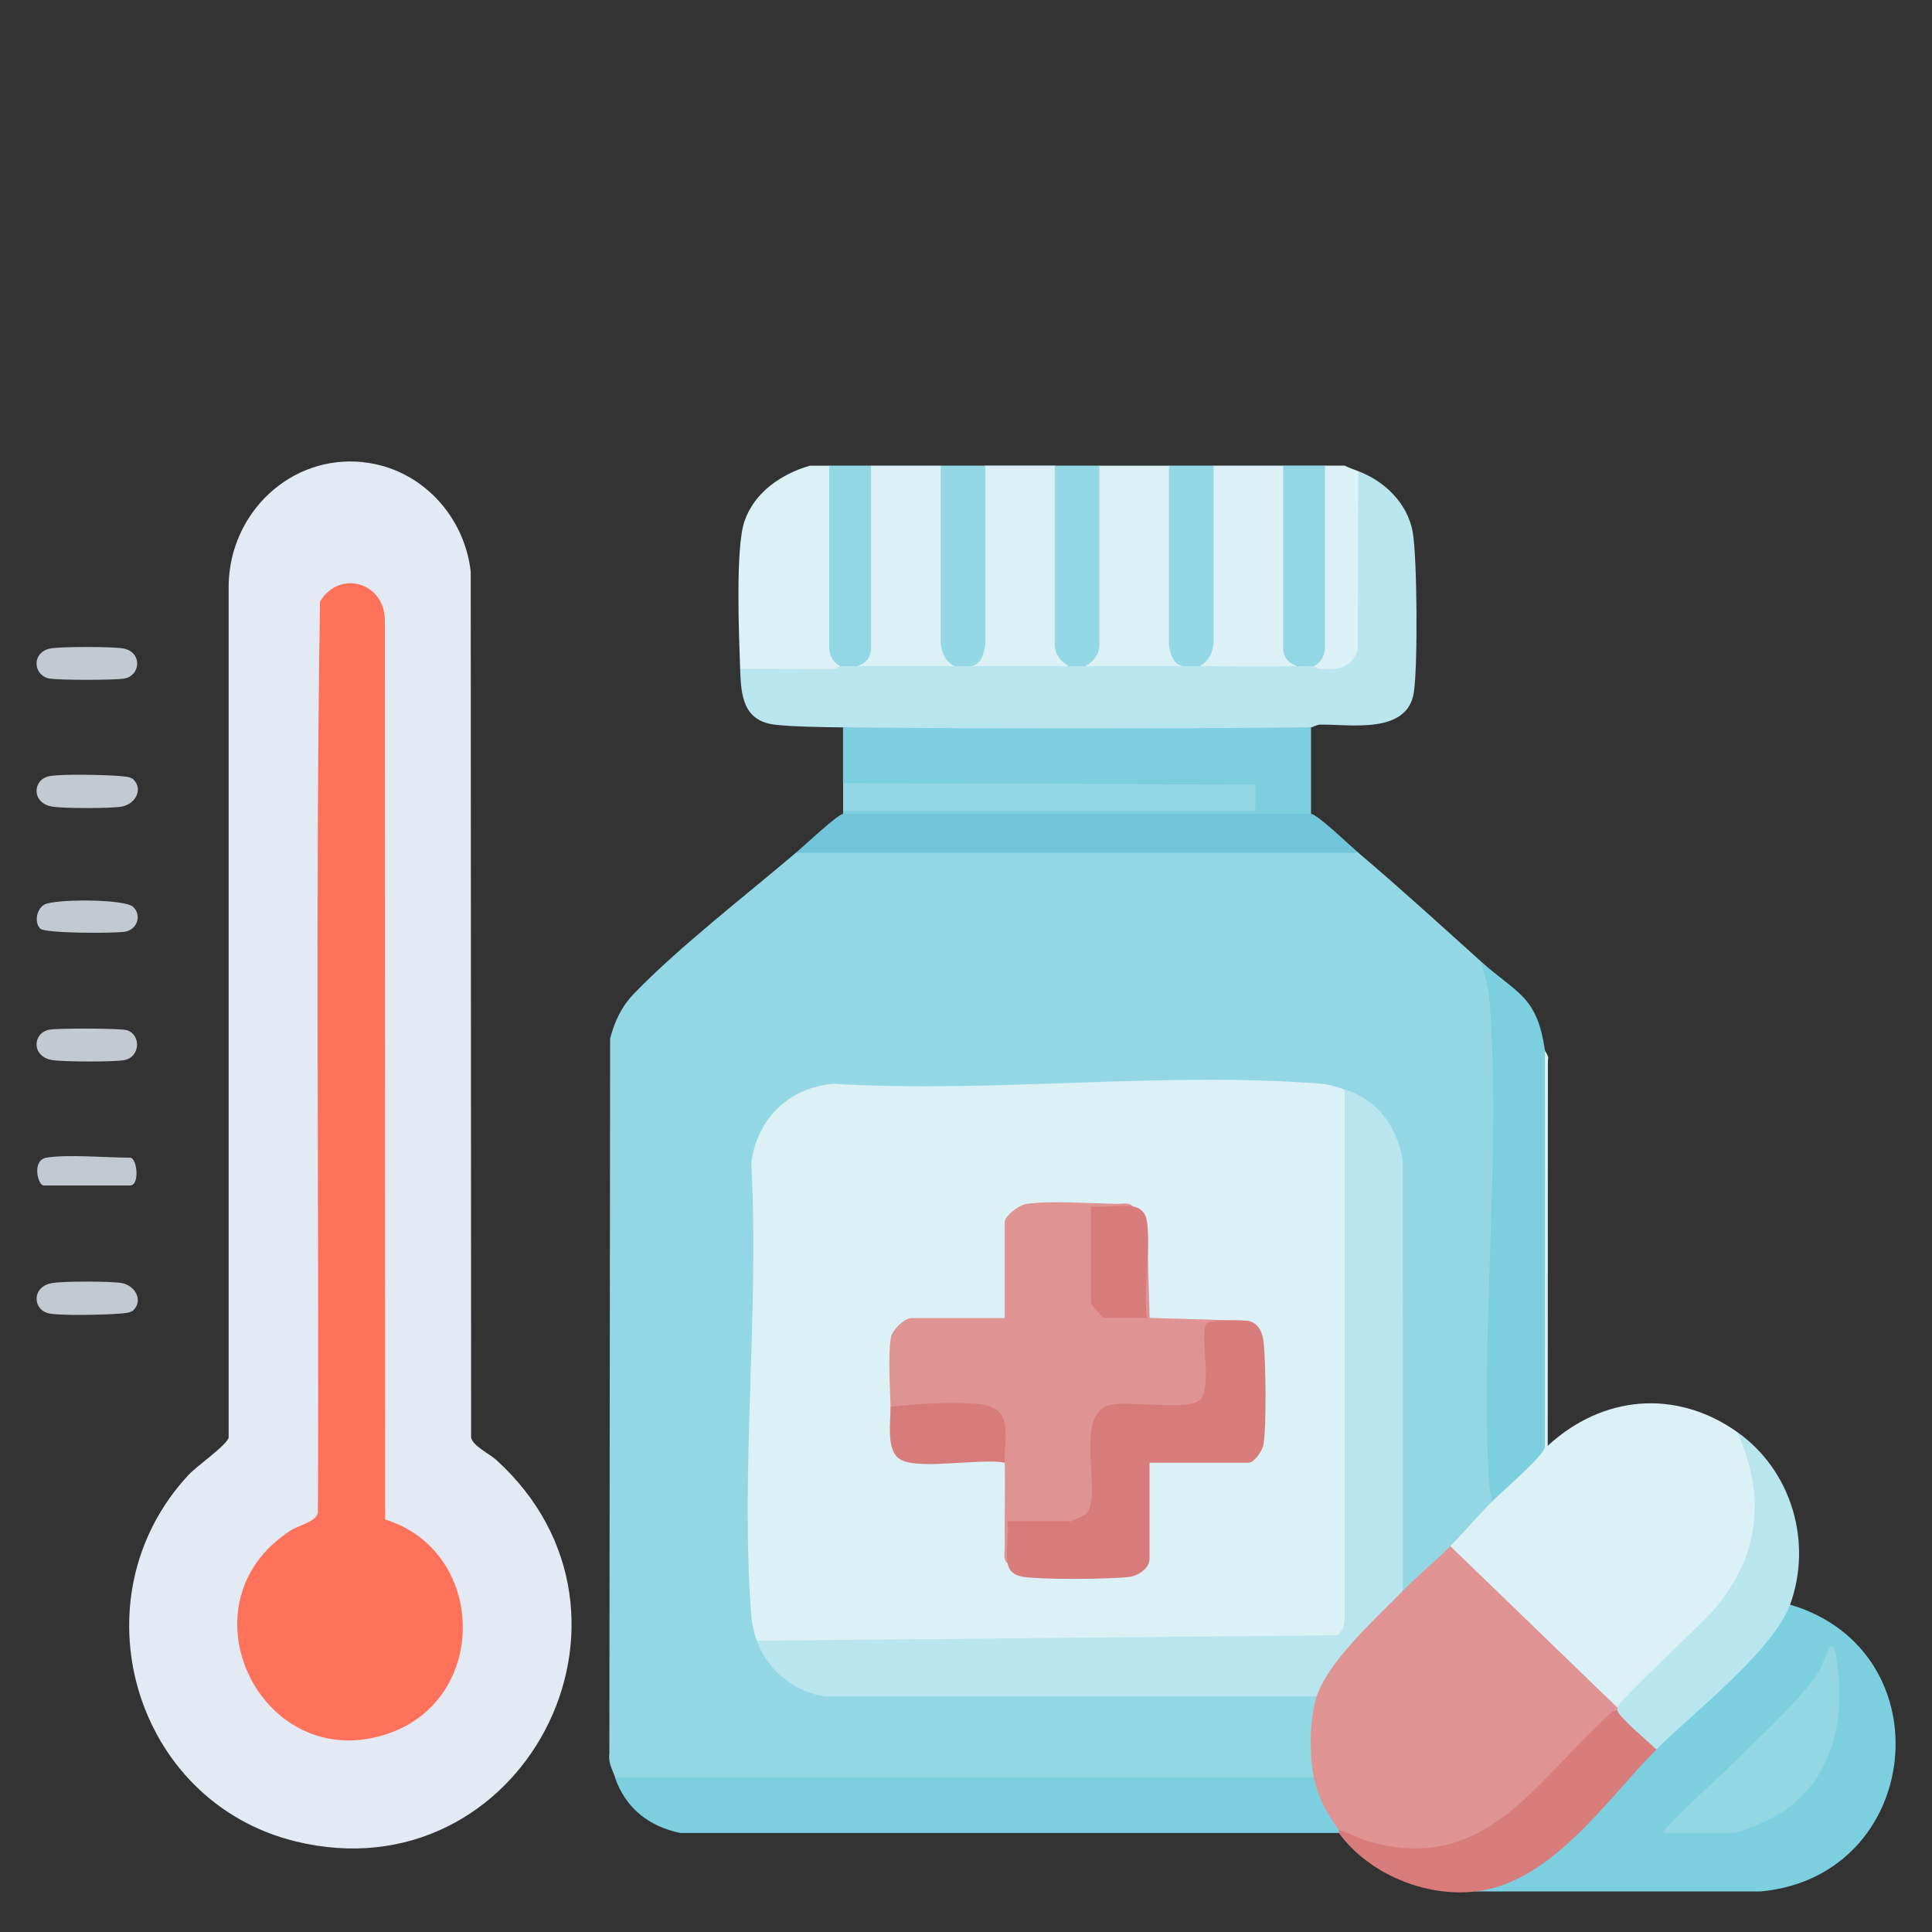 <?xml version="1.0" encoding="UTF-8"?>
<svg id="Layer_9" data-name="Layer 9" xmlns="http://www.w3.org/2000/svg" viewBox="0 0 200 200">
  <rect x="0" y="0" width="200" height="200" fill="#333333" stroke="none"/>
  <defs>
    <style>
      .cls-1 {
        fill: #df9393;
      }

      .cls-2 {
        fill: #b9e5ee;
      }

      .cls-3 {
        fill: #dbf1f5;
      }

      .cls-4 {
        fill: #d87b7b;
      }

      .cls-5 {
        fill: #7bcfdf;
      }

      .cls-6 {
        fill: #c1c8d0;
      }

      .cls-7 {
        fill: #93d7e5;
      }

      .cls-8 {
        fill: #fe725c;
      }

      .cls-9 {
        fill: #e4eaf4;
      }

      .cls-10 {
        fill: #c2c9d1;
      }

      .cls-11 {
        fill: #c2c9d0;
      }

      .cls-12 {
        fill: #94d7e5;
      }

      .cls-13 {
        fill: #70c5da;
      }
    </style>
  </defs>
  <g>
    <path class="cls-3" d="M85.84,48.2l.58.26v18.6c.22.63.42,1.27.58,1.9.07.11.14.23.16.35.19.98-8.56.68-10.54-.06-.12-3.4-.5-12.5.44-15.27,1.02-3.01,3.83-4.92,6.77-5.77h2.02Z"/>
    <path class="cls-3" d="M109.19,48.2l.58.27v18.41c.35.71.64,1.4.86,2.08-.43.29-.9.51-1.41.58-2.49.34-6.35.14-8.68-.58.34-.69.63-1.43.88-2.22v-18.2s.56-.35.56-.35h7.21Z"/>
    <path class="cls-3" d="M121.01,48.2l.58.27v18.29c.21.77.5,1.5.86,2.2-.47.28-.97.53-1.52.58-2.66.22-6.11.22-8.57-.58.15-.63.44-1.32.87-2.07v-18.34s.57-.34.57-.34h7.21Z"/>
    <path class="cls-3" d="M97.37,48.2l.58.27c-.14,6.41-.06,12.78.27,19.1.47.47.67.94.6,1.39-.21.15-.42.28-.65.38-.87.38-7.92.38-8.79,0-.23-.1-.44-.24-.65-.38.28-.56.57-1.15.87-1.77v-18.65s.57-.34.57-.34h7.21Z"/>
    <path class="cls-3" d="M132.83,48.2l.58.26v18.73c.3.61.59,1.2.86,1.77-3.08.97-7,.92-10.09,0-.08-.46.12-.92.6-1.39.32-6.29.41-12.63.27-19.02l.58-.35h7.21Z"/>
    <path class="cls-12" d="M101.99,48.2v18.6c-.14.92-.41,1.95-1.44,2.16-.56.56-1.17.56-1.73,0-.96-.48-1.37-1.41-1.44-2.45v-18.31s4.61,0,4.61,0Z"/>
    <path class="cls-12" d="M113.81,48.2v18.6c-.02.94-.65,1.71-1.44,2.16-.56.56-1.17.56-1.73,0-.79-.44-1.42-1.21-1.45-2.16v-18.6h4.62Z"/>
    <path class="cls-12" d="M125.63,48.2v18.31c-.08,1.04-.49,1.97-1.44,2.45-.56.56-1.17.56-1.73,0-1.03-.2-1.3-1.24-1.45-2.16v-18.6h4.62Z"/>
    <path class="cls-7" d="M90.17,48.2v18.89c0,.97-.54,1.58-1.44,1.87-.56.57-1.17.56-1.73,0-.73-.36-1.13-1.07-1.16-1.87v-18.89h4.33Z"/>
    <path class="cls-7" d="M137.16,48.2l.58.26v18.65c-.08,1.1-.51,2.13-1.73,1.84-.56.56-1.17.55-1.73,0-.9-.29-1.43-.9-1.45-1.87v-18.89h4.33Z"/>
    <path class="cls-3" d="M139.18,48.2c.46.22.96.4,1.44.58l.57.64-.08,18.01c-.55,1.72-1.68,2.25-3.39,2.42-.75.08-2.05.11-1.72-.89.73-.36,1.13-1.07,1.16-1.87v-18.89s2.01,0,2.01,0Z"/>
    <path class="cls-7" d="M140.62,88.28c4.31,3.65,8.5,7.48,12.68,11.24,1.23,1.66,1.76,3.65,1.6,5.97.08,15.04-.02,30.09-.31,45.13.39,1.86.35,3.47-.13,4.82-.6,1.91-2.44,3.98-4.32,4.61-.65,1.93-2.97,3.94-4.9,4.61l-.58-.2-.03-44.25c-.47-2.97-2.2-5.58-5.07-6.69l-.38-.75c-.44.42-1.09.44-1.97.05-12.95-.56-25.94-.5-38.98.19-4.6-.15-9.12-.14-13.56.03-5.78,1.6-7.1,7.04-6.13,12.71-.48,14-.53,27.97-.14,41.91.33.87.32,1.6-.05,2.19l.73.27c1.13,2.61,3.59,4.49,6.4,4.92h50.47s.36.57.36.57l.41.67c-.54,2.31-.56,4.73-.22,7.07l-.47.62-.2.58h-71.61l-.55-.58c-.28-.8-.72-1.48-.59-2.44l.08-74.03c.48-1.82,1.2-3.33,2.52-4.69,4.56-4.73,11.58-10.17,16.73-14.55l1.37-.58h55.49l1.37.58Z"/>
    <path class="cls-3" d="M159.93,108.74c.02.14.47.6.31.97l-.02,39.96c5.68-5.24,13.27-5.9,19.6-1.44,4.34,5.69,2.43,14.09-2.22,19.06-3.25,3.12-6.44,6.31-9.56,9.55l-.62-.08-.54.28c-5.63-5.44-11.27-10.89-16.9-16.34l.15-.66c1.47-1.48,2.86-3.12,4.32-4.61l.18-.97c1.74-1.46,3.32-3.05,4.74-4.79l-.02-40.59.58-.35Z"/>
    <path class="cls-5" d="M152.73,195.81l.62-.67c4.26-.8,7.67-3.72,10.63-6.74l6.6-7.21.89-.08-.03-.78c4.69-3.86,8.88-8.14,12.55-12.83.27-.83.71-1.29,1.32-1.39,16.17,4.8,13.74,28.12-3.03,29.69h-29.55Z"/>
    <path class="cls-2" d="M135.72,75.3c-.88.16-1.77.31-2.66.41s-1.78.2-2.67.21c-12.58.17-25.19.17-37.77,0-.89-.01-1.78-.11-2.67-.21s-1.78-.25-2.66-.41c-1.84-.02-5.31-.07-7.07-.28-3.36-.4-3.51-3.15-3.6-5.77,3.13-.03,6.27.03,9.4.02.53,0,.92-.31.97-.31.58,0,1.15,0,1.73,0,3.23-.02,6.86,0,10.09,0,.58,0,1.15,0,1.73,0,3.25,0,6.84,0,10.09,0,.58,0,1.15,0,1.73,0,3.26,0,6.83,0,10.09,0,.58,0,1.15,0,1.73,0,3.3,0,6.76.07,10.09,0,.57-.01,1.16,0,1.73,0,.04,0,.33.28.7.3,1.81.09,3.15-.07,3.85-1.95l.06-18.53c2.71,1.01,5.12,3.33,5.64,6.33.46,2.69.53,13.88.11,16.57-.67,4.35-6.51,3.3-9.65,3.33-.41,0-.84.29-1,.29Z"/>
    <path class="cls-5" d="M136,183.99c.69.54,1.18,1.38,1.47,2.52.81,1.04,1.19,2.02,1.13,2.95.25.1.25.19,0,.29h-68.18c-3.27-.69-5.67-2.57-6.77-5.77h72.36Z"/>
    <path class="cls-5" d="M135.72,75.3v8.94l-.2.58h-47.88l-.36-.58v-.29l.2-.58h41.68c.33-.22.33-1.34.01-1.57l-41.55-.16-.35-.58v-5.77c15.94.16,32.49.16,48.43,0Z"/>
    <path class="cls-5" d="M159.93,108.74v41.08c-.19.95-4.5,4.62-5.48,5.63l-.29-1.58c-.96-16.38,1.3-34.26.02-50.47-.11-1.34-.52-2.61-.88-3.88,3.76,3.38,5.81,3.53,6.63,9.23Z"/>
    <path class="cls-13" d="M135.72,84.24c.76.14,4.01,3.28,4.9,4.04h-58.23c.85-.72,4.23-3.91,4.9-4.04h48.43Z"/>
    <path class="cls-2" d="M185.3,166.11c-1.74,4.79-10.18,11.34-13.84,14.99-.92.28-2.82-1.64-3.51-2.45-.79-.57-.96-1.1-.52-1.58-.27-.1-.27-.19,0-.29.22-.84,8.6-8.51,9.95-10.09,4.77-5.57,5.47-11.76,2.45-18.45,5.6,3.94,7.84,11.36,5.48,17.87Z"/>
    <path class="cls-4" d="M167.43,177.07c.19.74,3.31,3.3,4.04,4.04-5.11,5.11-10.84,13.81-18.74,14.7-5.22.59-11.02-1.82-14.13-6.05-.05-.06.05-.22,0-.29l.56-.45c6.14,3.05,12.82,2.03,17.77-2.74l9.54-9.46c.4-.34.67-.18.96.26Z"/>
    <polygon class="cls-7" points="87.28 81.07 129.96 81.23 129.95 83.95 87.28 83.95 87.28 81.07"/>
    <path class="cls-3" d="M139.18,112.78l.58.55v54.26c-.02,1-.43,2.12-1.49,2.28l-59.36.56-.56-.57c-.31-.87-.52-1.8-.59-2.73-1.13-15.05.86-31.51.01-46.71.56-4.57,3.87-7.83,8.49-8.23,16.37,1.01,34.28-1.31,50.47,0,.94.08,1.58.31,2.44.59Z"/>
    <path class="cls-2" d="M145.23,164.67l.06.76c-3.38,2.91-6.14,6.22-8.29,9.94l-.7.25h-50.89c-3.19-.47-5.98-2.72-7.06-5.77l60.12-.57c.53-.47.75-1.17.73-1.87v-54.65c3.42,1.1,5.43,3.86,6.01,7.38l.03,44.51Z"/>
    <path class="cls-1" d="M167.43,176.78c-.02.06-.02.22,0,.29-.56,0-.8.39-1.16.72-7.54,6.93-12.76,16.4-24.85,12.75-.96-.29-1.83-.86-2.82-1.07-1.2-1.73-2.16-3.31-2.59-5.48-.48-2.41-.46-6.01.29-8.36,1.15-3.63,6.2-8.16,8.94-10.96,1.55-1.59,3.34-3.04,4.9-4.61l17.3,16.72Z"/>
    <path class="cls-7" d="M172.04,189.75c2.71-3,5.82-5.62,8.67-8.49,2.24-2.26,5.83-5.52,7.48-8.08.4-.61,1.15-2.69,1.29-2.75.56-.21.63,1.28.68,1.62.85,5.76-.3,11.58-5.17,15.22-.94.7-4.58,2.47-5.6,2.47h-7.35Z"/>
    <path class="cls-1" d="M117.27,124.89c-.7.75-3.81,1-4.32,0,.22,0,.57.05.58.2.09,1.21.21,8.77,0,9.41l-.58.34c.74-.27,1.68.9,1.3,1.59.42-.94,3.95-.91,4.47,0-.25-.14-.53-.31-.63-.59-.14-.42,0-8,.13-8.84l.5-.66.29,10.09,10.09.29-.31.55c-1.15-.05-2.32-.07-3.45.14-.1,1.49-.07,2.98.07,4.48.14,2.34-.44,4.21-3.16,4.11l-6.79-.07c-1.57.11-1.84,1.47-1.98,2.78l.13,5.68c.19,1.71-1.15,4.11-2.82,3.09-.03.22-.09.56-.25.58-.74.07-5.77.08-6.05-.19-.1-.09-.15-.23-.19-.38,1.01.47.75,3.66,0,4.32-.48-.3-.29-1.09-.29-1.58-.04-2.93.06-5.87,0-8.8l-.58-.33c.32-4.57.31-5.21-4.45-5.26-2.01-.02-4.01.12-6,.32l-.79-.49c-.04-1.84-.29-5.71.06-7.29.17-.75,1.39-1.93,2.1-1.93h9.66v-9.95c0-.62,1.47-1.75,2.18-1.86,2.4-.38,6.87-.05,9.5-.02.49,0,1.28-.18,1.58.29Z"/>
    <path class="cls-4" d="M129.09,136.71c1.23.19,1.64,1.29,1.74,2.44.2,2.21.29,8.31-.03,10.38-.1.65-.97,1.89-1.57,1.89h-10.23v9.95c0,1-1.2,1.77-2.16,1.88-2.1.24-8.94.29-10.94-.02-.84-.13-1.46-.56-1.6-1.42-.2-1.28.15-2.99,0-4.32h6.49c.09,0,1.43-.6,1.58-.73,2-1.74-1.53-10.68,2.76-11.36,2.02-.32,7.56.51,8.89-.33,1.69-1.07.08-6.91.88-8.06.27-.38,3.54-.37,4.2-.27Z"/>
    <path class="cls-4" d="M104,151.41c-2.56-.45-8.46.7-10.59-.22-1.78-.76-1.19-3.89-1.23-5.55,2.73-.32,6.34-.55,9.09-.3,3.74.35,2.67,3.14,2.73,6.07Z"/>
    <path class="cls-4" d="M117.27,124.89c.8.13,1.32.65,1.44,1.44.46,2.95-.34,7.01,0,10.09h-4.47c-.13,0-1.3-1.38-1.3-1.59v-9.95c1.34.15,3.04-.2,4.32,0Z"/>
  </g>
  <g>
    <path class="cls-9" d="M37.59,47.84c-7.54-.79-13.81,5.28-13.92,12.74v88.22c-.14.78-3.28,2.93-4.17,3.9-11.81,12.71-5.71,33.81,11.1,37.92,23.36,5.71,38.62-23.31,20.76-39.5-.73-.66-2.42-1.43-2.59-2.31l-.04-89.62c-.66-5.85-5.2-10.72-11.14-11.34Z"/>
    <path class="cls-10" d="M13.82,80.7c-.32-.32-1.06-.33-1.5-.37-1.49-.12-5.9-.23-7.21.02-1.75.33-1.89,2.79.3,3.15,1.2.2,5.98.2,7.17,0,1.41-.23,2.27-1.77,1.24-2.8Z"/>
    <path class="cls-10" d="M13.11,106.64c-.7-.2-7.16-.21-8-.05-1.75.33-1.89,2.79.3,3.15,1.12.18,6.4.21,7.47,0,1.66-.31,1.74-2.67.23-3.1Z"/>
    <path class="cls-11" d="M13.82,135.62c1.02-1.02.16-2.57-1.24-2.8-1.2-.2-5.98-.2-7.17,0-2.19.36-2.04,2.82-.3,3.15,1.32.25,5.72.14,7.21.02.45-.04,1.19-.05,1.5-.37Z"/>
    <path class="cls-10" d="M12.82,67.14c-1.02-.22-6.64-.22-7.66,0-1.93.43-1.72,2.79-.05,3.1.99.18,6.78.18,7.77,0,1.67-.31,1.87-2.68-.05-3.1Z"/>
    <path class="cls-10" d="M4.16,96.13c.52.51,7.57.49,8.71.33,1.38-.19,1.82-1.76.9-2.59s-8.15-.82-9.19-.22c-.8.47-1.05,1.84-.42,2.47Z"/>
    <path class="cls-6" d="M4.81,119.84c-1.55.26-.89,2.88-.29,2.88h8.94c1.04,0,.74-2.88,0-2.88-2.41,0-6.49-.36-8.65,0Z"/>
    <path class="cls-8" d="M39.87,157.28l-.03-92.94c.11-3.97-4.62-5.48-6.71-2.08-.51,31.39-.08,62.91-.22,94.34-.17.92-2.03,1.32-2.8,1.82-11.82,7.59-3.02,25.53,10.08,21.04,10.5-3.6,10.19-18.92-.33-22.17Z"/>
  </g>
</svg>